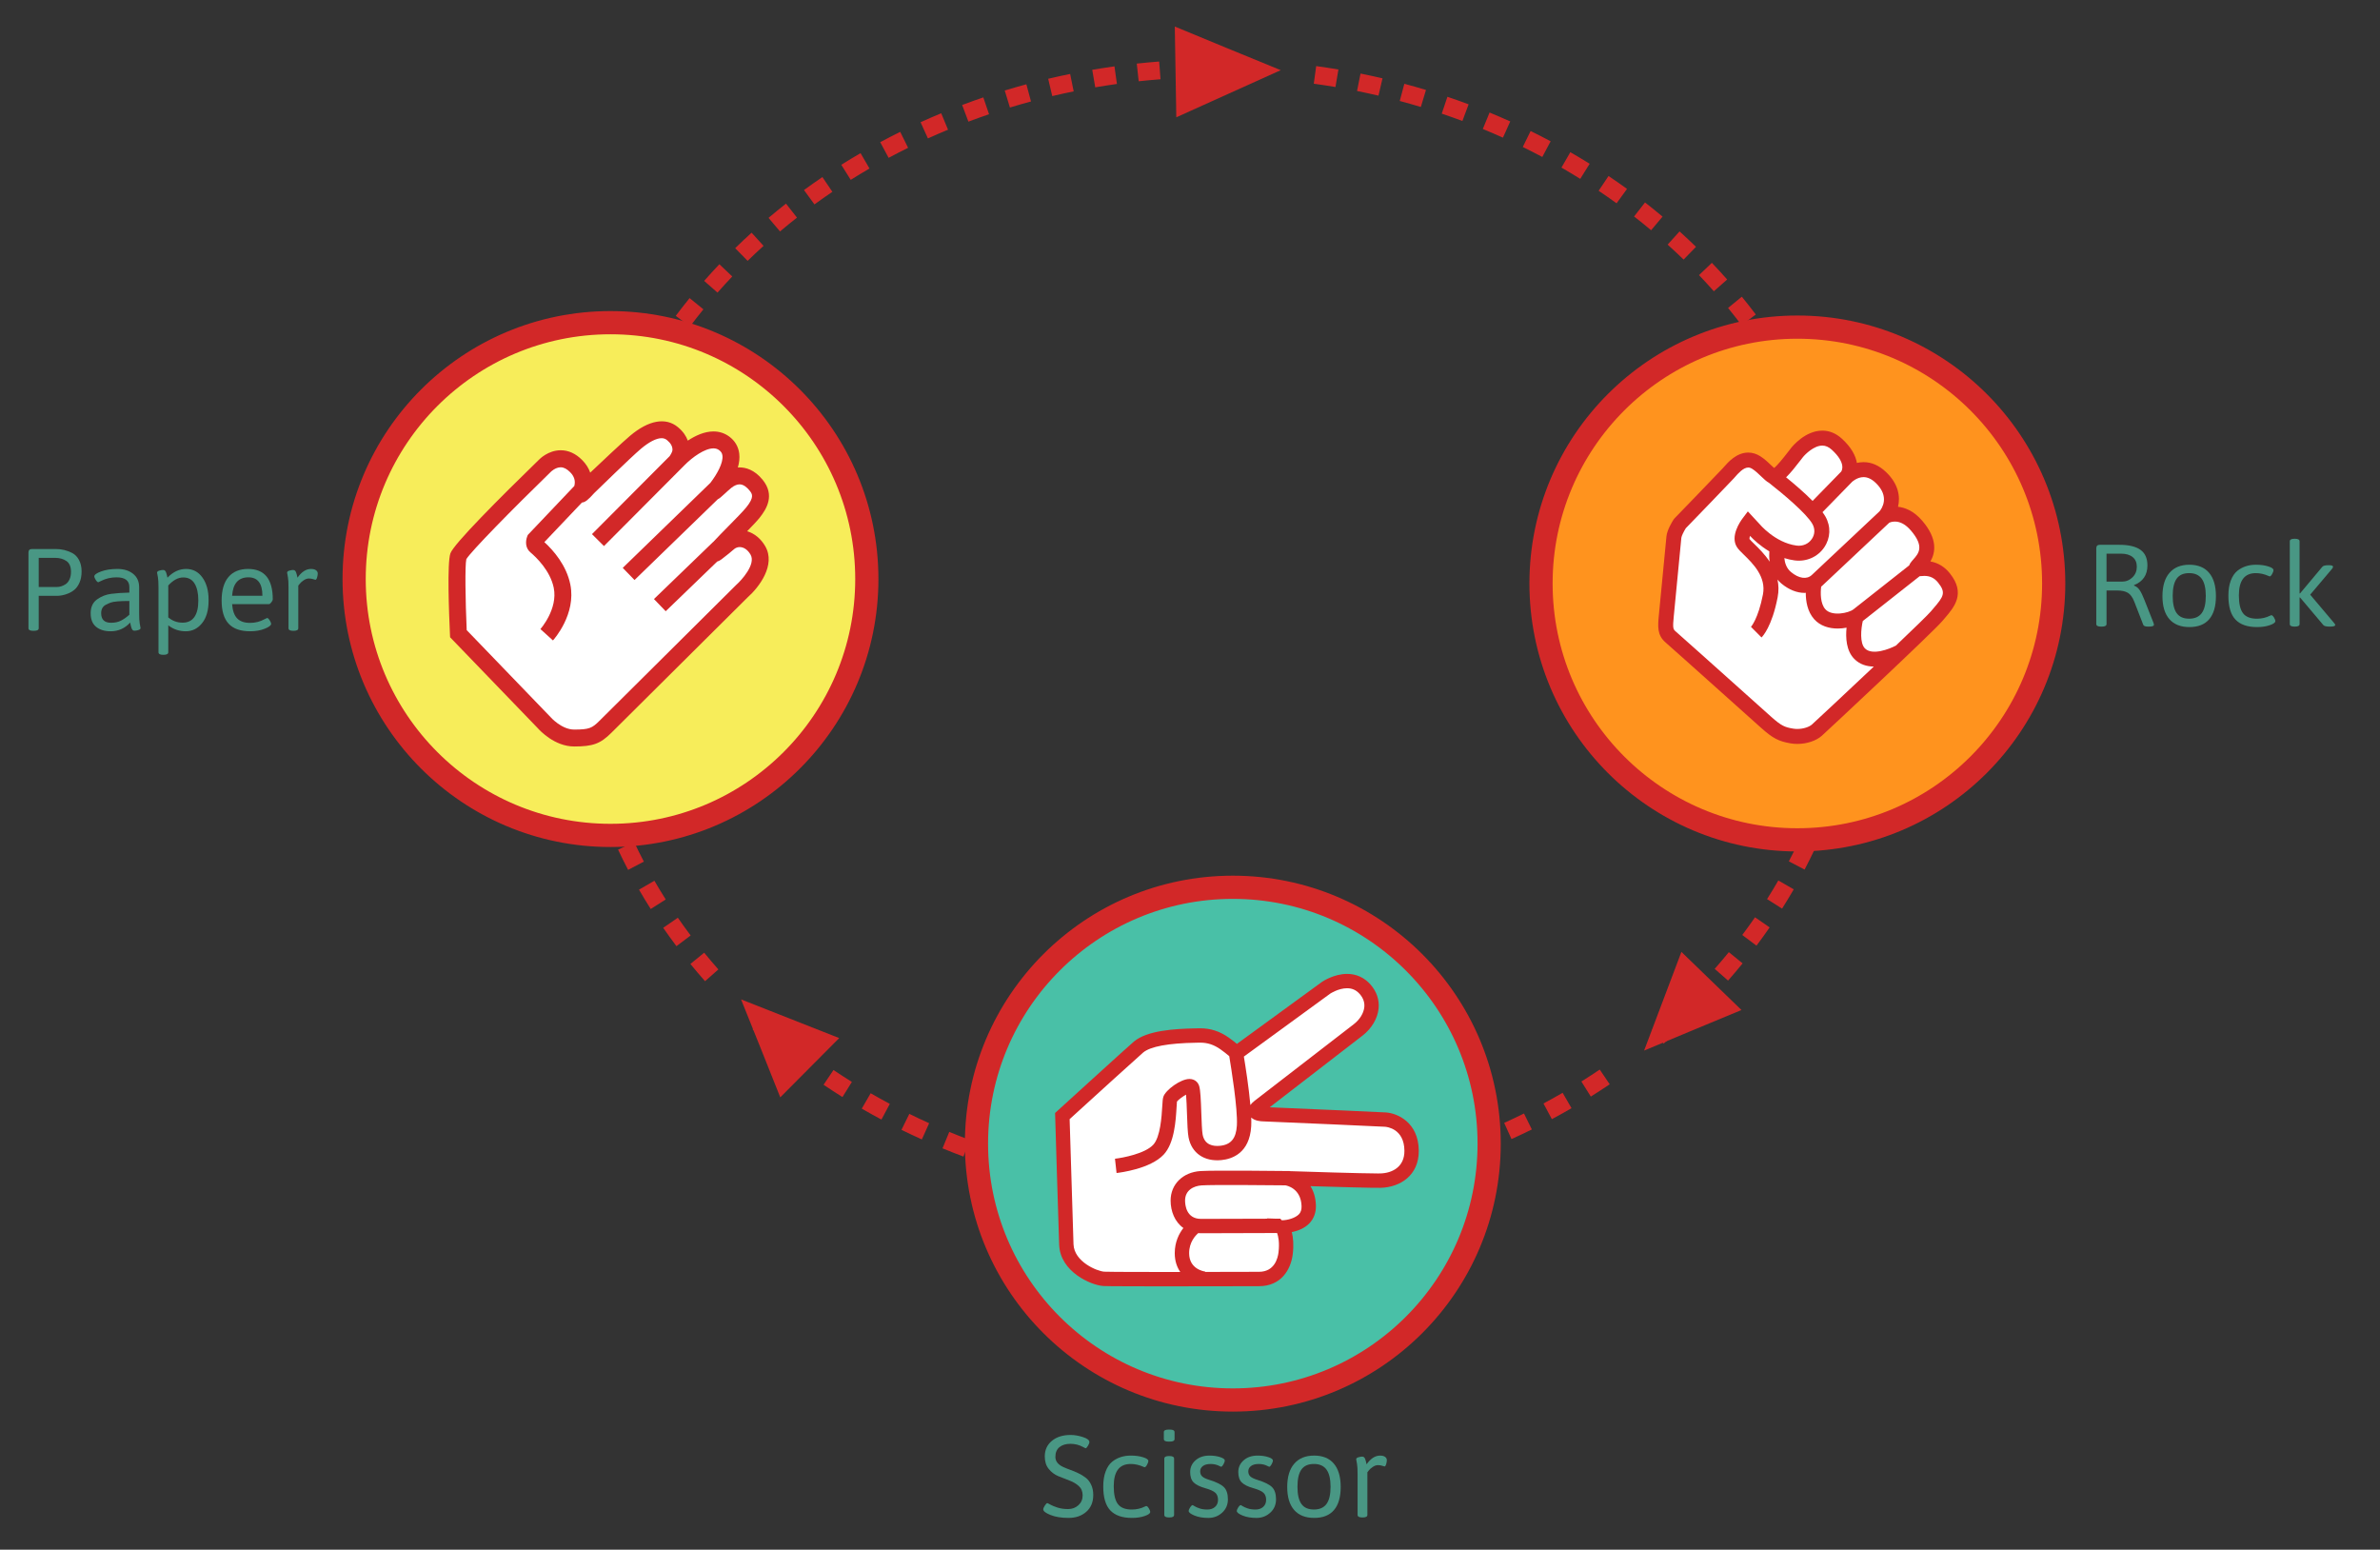 <?xml version="1.0" encoding="utf-8"?>
<!-- Generator: Adobe Illustrator 16.0.0, SVG Export Plug-In . SVG Version: 6.00 Build 0)  -->
<!DOCTYPE svg PUBLIC "-//W3C//DTD SVG 1.1//EN" "http://www.w3.org/Graphics/SVG/1.1/DTD/svg11.dtd">
<svg version="1.1" xmlns="http://www.w3.org/2000/svg" xmlns:xlink="http://www.w3.org/1999/xlink" x="0px" y="0px" width="513px"
	 height="334px" viewBox="0 0 513 334" enable-background="new 0 0 513 334" xml:space="preserve">
<rect x="0" y="0" width="513" height="334" fill="#333333" stroke="none"/>
<g id="Layer_1">
</g>
<g id="Layer_2">
	<g>
		<path fill="#499784" d="M6.136,135.403V119.08c0-0.502,0.251-0.754,0.753-0.754h5.098c1.289,0,2.478,0.285,3.566,0.854
			c0.619,0.318,1.113,0.824,1.481,1.52c0.368,0.694,0.553,1.511,0.553,2.448s-0.147,1.737-0.439,2.398
			c-0.293,0.661-0.645,1.167-1.055,1.519c-0.411,0.352-0.883,0.637-1.419,0.854c-0.821,0.335-1.632,0.502-2.436,0.502H8.345v6.981
			c0,0.368-0.335,0.552-1.004,0.552H7.14C6.47,135.955,6.136,135.771,6.136,135.403z M8.345,126.514h3.917
			c0.636,0,1.264-0.201,1.884-0.604c0.334-0.217,0.611-0.556,0.829-1.017c0.217-0.46,0.327-1.009,0.327-1.645
			c0-1.122-0.335-1.904-1.005-2.349c-0.669-0.443-1.465-0.665-2.386-0.665H8.345V126.514z"/>
		<path fill="#499784" d="M27.883,127.719v-1.181c0-1.406-0.921-2.109-2.762-2.109c-1.206,0-2.319,0.26-3.34,0.778
			c-0.352,0.185-0.544,0.276-0.578,0.276c-0.167,0-0.355-0.167-0.565-0.502s-0.314-0.586-0.314-0.753
			c0-0.353,0.49-0.708,1.469-1.067c0.979-0.36,2.155-0.54,3.528-0.54c1.373,0,2.494,0.348,3.365,1.042
			c0.87,0.695,1.306,1.662,1.306,2.9v5.625c0,1.005,0.042,1.733,0.125,2.185c0.117,0.62,0.176,0.946,0.176,0.979
			c0,0.201-0.159,0.348-0.477,0.439c-0.318,0.093-0.565,0.139-0.741,0.139s-0.297-0.018-0.364-0.051s-0.13-0.092-0.188-0.176
			c-0.059-0.083-0.104-0.163-0.138-0.238s-0.067-0.18-0.1-0.313c-0.034-0.134-0.063-0.239-0.088-0.314
			c-0.025-0.075-0.05-0.192-0.076-0.352c-0.025-0.159-0.046-0.264-0.063-0.313c-1.139,1.255-2.545,1.883-4.219,1.883
			c-1.29,0-2.328-0.317-3.114-0.954c-0.787-0.636-1.18-1.615-1.18-2.938c0-1.322,0.456-2.313,1.369-2.976
			c0.912-0.661,1.938-1.063,3.076-1.205C25.128,127.84,26.426,127.752,27.883,127.719z M21.806,132.163
			c0,1.373,0.711,2.06,2.134,2.06c0.82,0,1.528-0.15,2.122-0.452c0.594-0.301,1.201-0.729,1.821-1.28v-2.964
			c-2.093,0-3.44,0.118-4.043,0.352c-0.318,0.118-0.653,0.269-1.005,0.452C22.148,130.682,21.806,131.293,21.806,132.163z"/>
		<path fill="#499784" d="M36.27,140.576c0,0.368-0.335,0.553-1.004,0.553h-0.101c-0.67,0-1.004-0.185-1.004-0.553v-13.987
			c0-1.021-0.042-1.749-0.125-2.185c-0.117-0.604-0.176-0.93-0.176-0.979c0-0.201,0.159-0.348,0.477-0.439
			c0.318-0.092,0.565-0.139,0.741-0.139s0.297,0.017,0.364,0.051c0.067,0.033,0.129,0.088,0.188,0.163
			c0.058,0.075,0.104,0.15,0.138,0.226c0.033,0.075,0.066,0.176,0.1,0.302c0.034,0.125,0.063,0.226,0.088,0.301
			c0.025,0.075,0.05,0.185,0.076,0.327c0.025,0.143,0.046,0.238,0.063,0.288c1.206-1.255,2.544-1.883,4.018-1.883
			c1.473,0,2.649,0.619,3.528,1.858s1.318,2.829,1.318,4.771v0.226c0,2.06-0.469,3.671-1.406,4.834
			c-0.938,1.164-2.109,1.745-3.516,1.745s-2.662-0.427-3.767-1.28V140.576z M39.309,134.197h0.151
			c1.071-0.016,1.887-0.427,2.448-1.23s0.841-1.983,0.841-3.54c0-1.558-0.268-2.775-0.804-3.654s-1.352-1.318-2.448-1.318
			c-1.097,0-2.172,0.577-3.227,1.732v6.881C37.174,133.821,38.187,134.197,39.309,134.197z"/>
		<path fill="#499784" d="M49.278,134.424c-1.004-1.088-1.506-2.75-1.506-4.985c0-2.234,0.494-3.93,1.481-5.085
			s2.394-1.732,4.219-1.732c3.549,0,5.324,2.185,5.324,6.554c0,0.151-0.1,0.36-0.301,0.628c-0.201,0.269-0.376,0.402-0.527,0.402
			h-7.936c0.101,1.39,0.46,2.41,1.08,3.063c0.619,0.653,1.548,0.979,2.788,0.979c1.138,0,2.185-0.268,3.139-0.804
			c0.318-0.167,0.494-0.251,0.527-0.251c0.167,0,0.355,0.167,0.565,0.502c0.209,0.335,0.313,0.586,0.313,0.754
			c0,0.335-0.456,0.687-1.369,1.055s-1.963,0.552-3.151,0.552C51.831,136.056,50.283,135.512,49.278,134.424z M56.561,128.396
			c0-2.645-1.004-3.968-3.013-3.968c-2.16,0-3.332,1.323-3.516,3.968H56.561z"/>
		<path fill="#499784" d="M62.186,135.403v-8.814c0-1.021-0.042-1.749-0.125-2.185c-0.118-0.604-0.176-0.93-0.176-0.979
			c0-0.201,0.159-0.348,0.477-0.439c0.318-0.092,0.565-0.139,0.741-0.139s0.297,0.017,0.364,0.051
			c0.066,0.033,0.129,0.088,0.188,0.163s0.104,0.15,0.138,0.226s0.067,0.176,0.101,0.302c0.033,0.125,0.063,0.226,0.088,0.301
			s0.05,0.185,0.075,0.327c0.025,0.143,0.046,0.238,0.063,0.288c0.887-1.255,1.858-1.883,2.913-1.883
			c0.468,0,0.829,0.092,1.08,0.276c0.251,0.184,0.377,0.418,0.377,0.703c0,0.284-0.05,0.581-0.151,0.892
			c-0.101,0.31-0.218,0.464-0.352,0.464c-0.067,0-0.23-0.046-0.49-0.138c-0.26-0.092-0.569-0.139-0.929-0.139
			s-0.732,0.13-1.117,0.39c-0.386,0.26-0.67,0.515-0.854,0.766l-0.301,0.377v9.191c0,0.368-0.335,0.552-1.004,0.552H63.19
			C62.52,135.955,62.186,135.771,62.186,135.403z"/>
	</g>
	<g>
		<path fill="#499784" d="M451.845,134.498v-16.323c0-0.502,0.251-0.754,0.753-0.754h4.219c2.009,0,3.52,0.356,4.533,1.067
			c1.013,0.712,1.52,1.838,1.52,3.378c0,2.06-0.963,3.475-2.888,4.244v0.101c0.485,0.167,0.892,0.494,1.218,0.979
			c0.327,0.485,0.674,1.205,1.042,2.159l1.958,4.947c0.05,0.15,0.076,0.268,0.076,0.352c0,0.268-0.352,0.401-1.055,0.401h-0.251
			c-0.569,0-0.904-0.134-1.004-0.401l-1.909-4.922c-0.368-0.954-0.829-1.604-1.381-1.946c-0.553-0.343-1.34-0.515-2.361-0.515h-2.26
			v7.232c0,0.368-0.335,0.552-1.005,0.552h-0.201C452.179,135.05,451.845,134.866,451.845,134.498z M454.055,125.356h3.314
			c0.887,0,1.645-0.305,2.273-0.916s0.941-1.373,0.941-2.285s-0.301-1.611-0.904-2.097s-1.432-0.729-2.486-0.729h-3.139V125.356z"/>
		<path fill="#499784" d="M471.922,135.15c-1.884,0-3.324-0.568-4.319-1.707c-0.997-1.139-1.494-2.792-1.494-4.96
			s0.502-3.838,1.506-5.01c1.005-1.172,2.436-1.758,4.294-1.758s3.277,0.582,4.256,1.745c0.979,1.164,1.469,2.838,1.469,5.022
			s-0.481,3.842-1.444,4.973C475.228,134.586,473.805,135.15,471.922,135.15z M469.172,132.149c0.569,0.796,1.465,1.193,2.687,1.193
			s2.126-0.397,2.712-1.193c0.585-0.795,0.879-2.029,0.879-3.704c0-1.674-0.293-2.913-0.879-3.716
			c-0.586-0.804-1.49-1.206-2.712-1.206s-2.118,0.398-2.687,1.193c-0.569,0.795-0.854,2.034-0.854,3.717
			C468.318,130.115,468.603,131.354,469.172,132.149z"/>
		<path fill="#499784" d="M480.321,128.37c0-1.256,0.172-2.335,0.515-3.239c0.343-0.904,0.807-1.599,1.394-2.084
			c1.105-0.888,2.453-1.331,4.043-1.331c0.971,0,1.842,0.117,2.612,0.352s1.155,0.502,1.155,0.804c0,0.218-0.097,0.498-0.289,0.841
			c-0.192,0.344-0.364,0.515-0.515,0.515c-0.017,0-0.046-0.008-0.088-0.024c-0.042-0.017-0.075-0.029-0.101-0.038
			c-0.025-0.008-0.054-0.021-0.088-0.038c-0.904-0.401-1.816-0.603-2.737-0.603c-2.427,0-3.641,1.6-3.641,4.797
			c0,1.774,0.297,3.056,0.892,3.842c0.594,0.787,1.595,1.181,3.001,1.181c1.021,0,1.967-0.218,2.837-0.653
			c0.05-0.017,0.104-0.037,0.164-0.063c0.058-0.025,0.096-0.038,0.113-0.038c0.167,0,0.352,0.164,0.553,0.49
			c0.201,0.326,0.301,0.59,0.301,0.791c0,0.301-0.394,0.59-1.181,0.866s-1.708,0.414-2.762,0.414c-2.076,0-3.625-0.535-4.646-1.606
			C480.832,132.473,480.321,130.748,480.321,128.37z"/>
		<path fill="#499784" d="M493.555,134.498v-17.83c0-0.368,0.335-0.553,1.005-0.553h0.1c0.669,0,1.005,0.185,1.005,0.553v11.226h0.1
			l4.796-5.726c0.184-0.234,0.628-0.352,1.331-0.352h0.101c0.586,0,0.879,0.108,0.879,0.326c0,0.15-0.084,0.318-0.251,0.502
			l-4.671,5.525l5.173,6.127c0.151,0.168,0.226,0.302,0.226,0.401c0,0.235-0.368,0.352-1.105,0.352h-0.1
			c-0.72,0-1.172-0.108-1.356-0.326l-5.022-5.951h-0.1v5.726c0,0.368-0.335,0.552-1.005,0.552h-0.1
			C493.89,135.05,493.555,134.866,493.555,134.498z"/>
	</g>
	<g>
		<path fill="#499784" d="M224.871,325.317c0-0.201,0.113-0.477,0.339-0.829c0.226-0.352,0.406-0.527,0.54-0.527
			c0.05,0,0.259,0.105,0.628,0.314c0.368,0.209,0.887,0.423,1.557,0.641s1.436,0.326,2.298,0.326s1.599-0.276,2.21-0.829
			c0.611-0.552,0.917-1.255,0.917-2.109c0-0.854-0.28-1.531-0.841-2.034c-0.561-0.502-1.239-0.899-2.034-1.192
			c-0.795-0.293-1.595-0.606-2.398-0.941s-1.486-0.854-2.047-1.558s-0.841-1.599-0.841-2.687c0-1.39,0.51-2.507,1.532-3.353
			c1.021-0.846,2.369-1.269,4.043-1.269c0.82,0,1.699,0.15,2.637,0.452s1.406,0.661,1.406,1.08c0,0.185-0.104,0.452-0.314,0.804
			s-0.373,0.527-0.49,0.527c-0.067,0-0.243-0.084-0.527-0.251c-0.854-0.469-1.774-0.703-2.762-0.703s-1.775,0.238-2.36,0.715
			c-0.586,0.478-0.879,1.177-0.879,2.098s0.543,1.641,1.632,2.159c0.468,0.218,0.996,0.432,1.582,0.641
			c0.585,0.209,1.167,0.452,1.745,0.729c0.578,0.275,1.105,0.599,1.582,0.967s0.867,0.87,1.168,1.507
			c0.301,0.636,0.452,1.372,0.452,2.209c0,1.541-0.502,2.75-1.506,3.629c-1.005,0.879-2.277,1.318-3.817,1.318
			c-1.541,0-2.833-0.209-3.88-0.628C225.394,326.104,224.871,325.703,224.871,325.317z"/>
		<path fill="#499784" d="M237.803,320.37c0-1.256,0.172-2.335,0.515-3.239c0.343-0.904,0.807-1.599,1.394-2.084
			c1.105-0.888,2.453-1.331,4.043-1.331c0.971,0,1.842,0.117,2.612,0.352s1.155,0.502,1.155,0.804c0,0.218-0.097,0.498-0.289,0.841
			c-0.192,0.344-0.364,0.515-0.515,0.515c-0.017,0-0.046-0.008-0.088-0.024c-0.042-0.017-0.075-0.029-0.101-0.038
			c-0.025-0.008-0.054-0.021-0.088-0.038c-0.904-0.401-1.816-0.603-2.737-0.603c-2.427,0-3.641,1.6-3.641,4.797
			c0,1.774,0.297,3.056,0.892,3.842c0.594,0.787,1.595,1.181,3.001,1.181c1.021,0,1.967-0.218,2.837-0.653
			c0.05-0.017,0.104-0.037,0.164-0.063c0.058-0.025,0.096-0.038,0.113-0.038c0.167,0,0.352,0.164,0.553,0.49
			c0.201,0.326,0.301,0.59,0.301,0.791c0,0.301-0.394,0.59-1.181,0.866s-1.708,0.414-2.762,0.414c-2.076,0-3.625-0.535-4.646-1.606
			C238.314,324.473,237.803,322.748,237.803,320.37z"/>
		<path fill="#499784" d="M251.866,310.702c-0.67,0-1.005-0.185-1.005-0.553v-1.481c0-0.368,0.335-0.553,1.005-0.553h0.301
			c0.669,0,1.004,0.185,1.004,0.553v1.481c0,0.368-0.335,0.553-1.004,0.553H251.866z M250.962,326.498v-12.13
			c0-0.368,0.335-0.552,1.004-0.552h0.101c0.669,0,1.004,0.184,1.004,0.552v12.13c0,0.368-0.335,0.552-1.004,0.552h-0.101
			C251.297,327.05,250.962,326.866,250.962,326.498z"/>
		<path fill="#499784" d="M256.21,325.644c0-0.167,0.104-0.418,0.314-0.753c0.209-0.335,0.397-0.502,0.565-0.502
			c0.017,0,0.151,0.079,0.402,0.238s0.611,0.318,1.08,0.478s1.034,0.238,1.695,0.238c0.661,0,1.206-0.188,1.632-0.565
			s0.64-0.887,0.64-1.531s-0.188-1.146-0.565-1.507c-0.376-0.36-1.126-0.699-2.248-1.018c-1.122-0.317-1.934-0.724-2.436-1.218
			c-0.502-0.493-0.753-1.243-0.753-2.247c0-1.005,0.385-1.846,1.155-2.524c0.77-0.678,1.774-1.017,3.014-1.017
			c0.854,0,1.615,0.108,2.285,0.326c0.669,0.218,1.004,0.461,1.004,0.729c0,0.218-0.096,0.498-0.289,0.841
			c-0.193,0.344-0.364,0.515-0.515,0.515c-0.017,0-0.126-0.05-0.327-0.15c-0.569-0.301-1.209-0.452-1.921-0.452
			c-0.712,0-1.265,0.146-1.658,0.439c-0.394,0.293-0.59,0.675-0.59,1.143c0,0.469,0.146,0.838,0.439,1.105
			c0.292,0.268,0.791,0.511,1.494,0.728c1.573,0.486,2.641,1.018,3.202,1.595c0.561,0.578,0.841,1.448,0.841,2.612
			c0,1.163-0.415,2.122-1.243,2.875c-0.829,0.754-1.82,1.13-2.976,1.13s-2.151-0.171-2.988-0.515
			C256.629,326.293,256.21,325.962,256.21,325.644z"/>
		<path fill="#499784" d="M266.582,325.644c0-0.167,0.104-0.418,0.314-0.753c0.209-0.335,0.397-0.502,0.565-0.502
			c0.017,0,0.151,0.079,0.402,0.238s0.611,0.318,1.08,0.478s1.034,0.238,1.695,0.238c0.661,0,1.206-0.188,1.632-0.565
			s0.64-0.887,0.64-1.531s-0.188-1.146-0.565-1.507c-0.376-0.36-1.126-0.699-2.248-1.018c-1.122-0.317-1.934-0.724-2.436-1.218
			c-0.502-0.493-0.753-1.243-0.753-2.247c0-1.005,0.385-1.846,1.155-2.524c0.77-0.678,1.774-1.017,3.014-1.017
			c0.854,0,1.615,0.108,2.285,0.326c0.669,0.218,1.004,0.461,1.004,0.729c0,0.218-0.096,0.498-0.289,0.841
			c-0.193,0.344-0.364,0.515-0.515,0.515c-0.017,0-0.126-0.05-0.327-0.15c-0.569-0.301-1.209-0.452-1.921-0.452
			c-0.712,0-1.265,0.146-1.658,0.439c-0.394,0.293-0.59,0.675-0.59,1.143c0,0.469,0.146,0.838,0.439,1.105
			c0.292,0.268,0.791,0.511,1.494,0.728c1.573,0.486,2.641,1.018,3.202,1.595c0.561,0.578,0.841,1.448,0.841,2.612
			c0,1.163-0.415,2.122-1.243,2.875c-0.829,0.754-1.82,1.13-2.976,1.13s-2.151-0.171-2.988-0.515
			C267,326.293,266.582,325.962,266.582,325.644z"/>
		<path fill="#499784" d="M283.269,327.15c-1.884,0-3.324-0.568-4.319-1.707c-0.997-1.139-1.494-2.792-1.494-4.96
			s0.502-3.838,1.506-5.01c1.005-1.172,2.436-1.758,4.294-1.758s3.277,0.582,4.256,1.745c0.979,1.164,1.469,2.838,1.469,5.022
			s-0.481,3.842-1.444,4.973C286.575,326.586,285.152,327.15,283.269,327.15z M280.519,324.149c0.569,0.796,1.465,1.193,2.687,1.193
			s2.126-0.397,2.712-1.193c0.585-0.795,0.879-2.029,0.879-3.704c0-1.674-0.293-2.913-0.879-3.716
			c-0.586-0.804-1.49-1.206-2.712-1.206s-2.118,0.398-2.687,1.193c-0.569,0.795-0.854,2.034-0.854,3.717
			C279.665,322.115,279.949,323.354,280.519,324.149z"/>
		<path fill="#499784" d="M292.623,326.498v-8.814c0-1.021-0.042-1.749-0.125-2.185c-0.118-0.604-0.176-0.93-0.176-0.979
			c0-0.201,0.159-0.348,0.477-0.439c0.318-0.092,0.565-0.139,0.741-0.139s0.297,0.017,0.364,0.051
			c0.066,0.033,0.129,0.088,0.188,0.163s0.104,0.15,0.138,0.226s0.067,0.176,0.101,0.302c0.033,0.125,0.063,0.226,0.088,0.301
			s0.05,0.185,0.075,0.327c0.025,0.143,0.046,0.238,0.063,0.288c0.887-1.255,1.858-1.883,2.913-1.883
			c0.468,0,0.829,0.092,1.08,0.276c0.251,0.184,0.377,0.418,0.377,0.703c0,0.284-0.05,0.581-0.151,0.892
			c-0.101,0.31-0.218,0.464-0.352,0.464c-0.067,0-0.23-0.046-0.49-0.138c-0.26-0.092-0.569-0.139-0.929-0.139
			s-0.732,0.13-1.117,0.39c-0.386,0.26-0.67,0.515-0.854,0.766l-0.301,0.377v9.191c0,0.368-0.335,0.552-1.004,0.552h-0.101
			C292.957,327.05,292.623,326.866,292.623,326.498z"/>
	</g>
	<g>
		<path fill="#D22828" d="M262.165,259.007c-0.778,0-1.555-0.006-2.331-0.018l0.056-3.832c1.575,0.023,3.158,0.022,4.729-0.003
			l0.061,3.832C263.844,259,263.006,259.007,262.165,259.007z M254.992,258.847c-1.612-0.071-3.24-0.17-4.838-0.29l0.289-3.821
			c1.558,0.117,3.146,0.212,4.72,0.282L254.992,258.847z M269.525,258.838l-0.177-3.828c1.574-0.073,3.163-0.17,4.722-0.288
			l0.291,3.821C272.764,258.665,271.137,258.764,269.525,258.838z M245.327,258.12c-1.617-0.171-3.236-0.368-4.812-0.586
			l0.523-3.798c1.537,0.213,3.117,0.404,4.694,0.573L245.327,258.12z M279.188,258.102l-0.412-3.811
			c1.577-0.17,3.156-0.365,4.695-0.579l0.525,3.798C282.421,257.728,280.803,257.927,279.188,258.102z M235.725,256.8
			c-1.585-0.268-3.188-0.563-4.767-0.882l0.758-3.758c1.539,0.311,3.103,0.601,4.647,0.861L235.725,256.8z M288.788,256.771
			l-0.643-3.778c1.544-0.263,3.107-0.555,4.647-0.866l0.762,3.756C291.975,256.201,290.371,256.501,288.788,256.771z
			 M226.221,254.888c-1.553-0.364-3.136-0.762-4.703-1.182l0.992-3.702c1.527,0.409,3.07,0.797,4.584,1.151L226.221,254.888z
			 M298.289,254.845l-0.877-3.731c1.515-0.357,3.058-0.746,4.583-1.156l0.997,3.701
			C301.426,254.079,299.844,254.479,298.289,254.845z M216.856,252.377c-1.535-0.464-3.089-0.962-4.619-1.478l1.226-3.631
			c1.491,0.504,3.006,0.987,4.502,1.439L216.856,252.377z M307.651,252.322l-1.114-3.668c1.498-0.455,3.012-0.94,4.5-1.445
			l1.23,3.63C310.741,251.356,309.188,251.855,307.651,252.322z M207.667,249.271c-1.501-0.563-3.02-1.158-4.514-1.773l1.458-3.544
			c1.456,0.6,2.937,1.18,4.399,1.729L207.667,249.271z M316.834,249.205l-1.346-3.587c1.467-0.551,2.946-1.135,4.395-1.733
			l1.465,3.542C319.859,248.041,318.34,248.641,316.834,249.205z M198.699,245.576c-1.47-0.663-2.946-1.358-4.389-2.067l1.691-3.44
			c1.404,0.691,2.842,1.368,4.273,2.014L198.699,245.576z M325.799,245.5l-1.579-3.491c1.429-0.647,2.865-1.326,4.271-2.02
			l1.694,3.438C328.742,244.14,327.266,244.836,325.799,245.5z M189.992,241.296c-1.41-0.753-2.837-1.545-4.242-2.356l1.917-3.318
			c1.367,0.789,2.757,1.562,4.129,2.294L189.992,241.296z M334.5,241.208l-1.808-3.38c1.372-0.733,2.76-1.507,4.125-2.299
			l1.922,3.315C337.337,239.659,335.91,240.454,334.5,241.208z M181.589,236.439c-1.376-0.86-2.746-1.748-4.073-2.644l2.142-3.178
			c1.29,0.868,2.623,1.733,3.961,2.569L181.589,236.439z M342.896,236.34l-2.034-3.248c1.333-0.835,2.666-1.701,3.958-2.574
			l2.145,3.176C345.636,234.591,344.268,235.481,342.896,236.34z M173.539,231.016c-1.312-0.952-2.617-1.935-3.88-2.921l2.36-3.021
			c1.227,0.958,2.495,1.913,3.77,2.838L173.539,231.016z M165.887,225.037c-1.237-1.039-2.469-2.113-3.662-3.192l2.57-2.843
			c1.159,1.048,2.356,2.091,3.557,3.1L165.887,225.037z M358.585,224.918l-2.47-2.932c1.199-1.011,2.395-2.056,3.553-3.105
			l2.574,2.84C361.051,222.801,359.82,223.877,358.585,224.918z M365.779,218.391l-2.677-2.744c1.123-1.095,2.237-2.224,3.313-3.356
			l2.778,2.641C368.085,216.098,366.936,217.261,365.779,218.391z M151.969,211.474c-1.065-1.207-2.127-2.456-3.155-3.715
			l2.968-2.426c0.997,1.222,2.027,2.434,3.06,3.604L151.969,211.474z M372.474,211.345l-2.876-2.534
			c1.028-1.168,2.053-2.377,3.046-3.597l2.972,2.42C374.592,208.892,373.535,210.139,372.474,211.345z M145.806,203.923
			c-0.974-1.295-1.934-2.624-2.853-3.952l3.151-2.18c0.89,1.286,1.819,2.571,2.764,3.826L145.806,203.923z M378.604,203.815
			l-3.065-2.302c0.942-1.254,1.867-2.535,2.749-3.813l3.152,2.179C380.529,201.197,379.575,202.521,378.604,203.815z
			 M140.261,195.911c-0.868-1.369-1.717-2.771-2.524-4.167l3.318-1.918c0.781,1.351,1.603,2.708,2.443,4.032L140.261,195.911z
			 M384.119,195.831l-3.238-2.049c0.834-1.317,1.652-2.671,2.431-4.021l3.321,1.916C385.826,193.072,384.98,194.471,384.119,195.831
			z M135.388,187.478c-0.752-1.435-1.481-2.902-2.167-4.358l3.466-1.634c0.664,1.409,1.369,2.826,2.096,4.214L135.388,187.478z
			 M388.976,187.416l-3.397-1.774c0.728-1.392,1.431-2.81,2.091-4.211l3.467,1.632C390.455,184.513,389.728,185.978,388.976,187.416
			z M131.24,178.673c-0.625-1.489-1.227-3.011-1.787-4.524l3.594-1.331c0.541,1.462,1.122,2.932,1.726,4.371L131.24,178.673z
			 M393.115,178.615l-3.535-1.481c0.605-1.447,1.188-2.919,1.725-4.376l3.596,1.328
			C394.344,175.594,393.742,177.118,393.115,178.615z M127.864,169.554c-0.492-1.533-0.958-3.1-1.384-4.657l3.697-1.012
			c0.411,1.504,0.861,3.017,1.337,4.496L127.864,169.554z M396.489,169.479l-3.649-1.171c0.479-1.491,0.929-3.01,1.339-4.514
			l3.697,1.009C397.451,166.362,396.983,167.935,396.489,169.479z M125.297,160.171c-0.355-1.569-0.682-3.176-0.971-4.772
			l3.771-0.68c0.278,1.54,0.595,3.09,0.938,4.604L125.297,160.171z M399.056,160.067l-3.738-0.845
			c0.345-1.521,0.659-3.073,0.935-4.619l3.772,0.676C399.738,156.88,399.411,158.492,399.056,160.067z M123.568,150.586
			c-0.216-1.603-0.399-3.23-0.543-4.84l3.817-0.342c0.139,1.551,0.315,3.123,0.524,4.669L123.568,150.586z M400.778,150.467
			l-3.8-0.508c0.206-1.539,0.381-3.11,0.519-4.672l3.817,0.338C401.172,147.243,400.99,148.871,400.778,150.467z M122.697,140.886
			c-0.073-1.607-0.11-3.246-0.113-4.869l3.833-0.005c0.002,1.567,0.039,3.148,0.109,4.702L122.697,140.886z M401.766,140.766
			l-3.849-0.167c0.068-1.567,0.083-3.148,0.083-4.701V136h4v-0.103C402,137.506,401.836,139.143,401.766,140.766z M126.516,131.312
			l-3.829-0.164c0.069-1.621,0.176-3.257,0.317-4.861l3.817,0.334C126.687,128.169,126.584,129.748,126.516,131.312z
			 M397.797,130.971c-0.07-1.549-0.179-3.127-0.321-4.688l3.818-0.348c0.146,1.618,0.257,3.254,0.331,4.861L397.797,130.971z
			 M127.336,121.947l-3.799-0.503c0.212-1.602,0.464-3.221,0.748-4.814l3.773,0.674C127.784,118.84,127.541,120.402,127.336,121.947
			z M396.948,121.611c-0.211-1.551-0.458-3.112-0.736-4.642l3.771-0.685c0.289,1.586,0.545,3.204,0.763,4.81L396.948,121.611z
			 M128.988,112.682l-3.74-0.84c0.354-1.576,0.75-3.17,1.175-4.737l3.699,1.005C129.71,109.622,129.329,111.16,128.988,112.682z
			 M395.268,112.362c-0.341-1.504-0.726-3.037-1.144-4.558l3.696-1.016c0.432,1.576,0.831,3.165,1.185,4.726L395.268,112.362z
			 M131.455,103.594l-3.651-1.166c0.492-1.54,1.026-3.091,1.584-4.608l3.597,1.325C132.445,100.609,131.931,102.106,131.455,103.594
			z M392.783,103.31c-0.479-1.482-0.996-2.974-1.538-4.436l3.593-1.334c0.562,1.514,1.098,3.059,1.593,4.593L392.783,103.31z
			 M134.707,94.765l-3.536-1.479c0.619-1.481,1.283-2.977,1.973-4.448l3.469,1.628C135.946,91.888,135.305,93.334,134.707,94.765z
			 M389.514,94.505c-0.609-1.444-1.253-2.889-1.918-4.296l3.466-1.636c0.687,1.455,1.354,2.949,1.983,4.442L389.514,94.505z
			 M138.7,86.254l-3.397-1.773c0.744-1.425,1.53-2.858,2.337-4.261l3.322,1.913C140.18,83.489,139.419,84.875,138.7,86.254z
			 M385.496,85.998c-0.727-1.383-1.492-2.771-2.276-4.125l3.315-1.921c0.811,1.399,1.603,2.833,2.354,4.263L385.496,85.998z
			 M143.389,78.109l-3.24-2.047c0.858-1.358,1.758-2.721,2.674-4.05l3.156,2.175C145.091,75.474,144.22,76.794,143.389,78.109z
			 M380.771,77.843c-0.838-1.32-1.716-2.642-2.609-3.929l3.15-2.185c0.922,1.331,1.828,2.696,2.695,4.059L380.771,77.843z
			 M148.723,70.372l-3.066-2.299c0.96-1.281,1.964-2.567,2.984-3.823l2.975,2.417C150.626,67.885,149.653,69.131,148.723,70.372z
			 M375.395,70.09c-0.947-1.257-1.93-2.507-2.918-3.715l2.966-2.426c1.021,1.247,2.034,2.537,3.012,3.832L375.395,70.09z
			 M154.657,63.068l-2.878-2.53c1.059-1.204,2.161-2.412,3.276-3.589l2.782,2.637C156.754,60.728,155.685,61.899,154.657,63.068z
			 M369.414,62.775c-1.027-1.161-2.103-2.333-3.198-3.481l2.772-2.646c1.129,1.184,2.239,2.391,3.299,3.59L369.414,62.775z
			 M161.146,56.226l-2.68-2.739c1.146-1.121,2.335-2.243,3.536-3.333l2.578,2.836C163.414,54.049,162.258,55.138,161.146,56.226z
			 M362.895,55.944c-1.123-1.091-2.281-2.176-3.443-3.225l2.569-2.845c1.196,1.081,2.39,2.198,3.545,3.322L362.895,55.944z
			 M168.128,49.882l-2.472-2.929c1.231-1.039,2.498-2.071,3.766-3.065l2.366,3.016C170.556,47.869,169.325,48.872,168.128,49.882z
			 M355.893,49.622c-1.198-1.005-2.433-2.003-3.67-2.968l2.357-3.022c1.273,0.993,2.543,2.021,3.776,3.055L355.893,49.622z
			 M175.553,44.055l-2.257-3.097c1.298-0.945,2.634-1.884,3.972-2.791l2.148,3.174C178.114,42.222,176.814,43.135,175.553,44.055z
			 M348.45,43.817c-1.265-0.916-2.567-1.825-3.872-2.702l2.139-3.181c1.341,0.903,2.681,1.837,3.98,2.779L348.45,43.817z
			 M183.372,38.763l-2.037-3.247c1.363-0.855,2.761-1.7,4.155-2.509l1.925,3.314C186.058,37.11,184.698,37.931,183.372,38.763z
			 M340.616,38.548c-1.328-0.827-2.69-1.645-4.05-2.429l1.915-3.32c1.398,0.807,2.798,1.646,4.163,2.497L340.616,38.548z
			 M191.539,34.019l-1.812-3.377c1.415-0.759,2.866-1.506,4.314-2.221l1.698,3.436C194.329,32.553,192.916,33.28,191.539,34.019z
			 M332.435,33.829c-1.381-0.735-2.796-1.459-4.205-2.151l1.688-3.44c1.448,0.71,2.901,1.454,4.32,2.209L332.435,33.829z
			 M200.008,29.833l-1.583-3.49c1.468-0.666,2.966-1.316,4.451-1.931l1.466,3.541C202.896,28.553,201.438,29.185,200.008,29.833z
			 M323.954,29.667c-1.428-0.643-2.888-1.271-4.34-1.868l1.457-3.544c1.491,0.613,2.991,1.258,4.457,1.918L323.954,29.667z
			 M208.737,26.216l-1.352-3.587c1.504-0.566,3.041-1.117,4.566-1.636l1.234,3.629C211.7,25.127,210.203,25.664,208.737,26.216z
			 M315.215,26.075c-1.468-0.548-2.966-1.08-4.454-1.582l1.224-3.631c1.527,0.515,3.065,1.061,4.57,1.623L315.215,26.075z
			 M217.685,23.173l-1.117-3.667c1.533-0.466,3.101-0.917,4.661-1.338l1,3.699C220.708,22.279,219.179,22.718,217.685,23.173z
			 M306.257,23.056c-1.494-0.452-3.023-0.887-4.546-1.293l0.989-3.703c1.563,0.417,3.132,0.863,4.666,1.326L306.257,23.056z
			 M226.811,20.708l-0.881-3.73c1.568-0.371,3.162-0.72,4.735-1.041l0.763,3.756C229.895,20.005,228.34,20.346,226.811,20.708z
			 M297.126,20.615c-1.528-0.357-3.082-0.695-4.621-1.003l0.753-3.758c1.578,0.316,3.173,0.663,4.739,1.028L297.126,20.615z
			 M236.075,18.823l-0.646-3.777c1.58-0.271,3.191-0.521,4.79-0.744l0.529,3.796C239.188,18.315,237.616,18.56,236.075,18.823z
			 M287.855,18.755c-1.539-0.26-3.112-0.5-4.674-0.712l0.519-3.797c1.601,0.219,3.213,0.464,4.792,0.73L287.855,18.755z
			 M245.44,17.517l-0.412-3.81c1.587-0.171,3.211-0.322,4.826-0.446l0.295,3.821C248.574,17.204,246.989,17.351,245.44,17.517z
			 M254.869,16.792l-0.178-3.829c1.6-0.075,3.229-0.126,4.844-0.152l0.063,3.832C258.022,16.668,256.431,16.719,254.869,16.792z
			 M269.056,16.772c-1.562-0.068-3.152-0.114-4.728-0.135l0.052-3.833c1.614,0.022,3.244,0.069,4.844,0.14L269.056,16.772z"/>
		<polygon fill="#D22828" points="253.385,15.5 253.222,5.719 264.599,10.421 276.058,15.123 264.803,20.202 253.547,25.283 		"/>
		<polygon fill="#D22828" points="368.896,211.422 375.37,217.684 364.902,222.029 354.38,226.428 358.401,215.794 362.421,205.159 
					"/>
		<polygon fill="#D22828" points="174.534,230.119 168.183,236.505 163.983,225.977 159.732,215.395 170.308,219.563 
			180.887,223.732 		"/>
	</g>
	<g>
		<circle fill="#F7ED5A" stroke="#D22828" stroke-width="5" stroke-miterlimit="10" cx="131.587" cy="124.799" r="55.254"/>
		<g>
			<path fill="#FFFFFF" d="M125.347,105.757c0.555-1.427,0.733-3.427-1.175-5.334c-3.495-3.496-6.758-0.006-6.758-0.006
				s-17.925,17.432-18.609,19.446c-0.684,2.014,0,16.714,0,16.714l18.462,19.147c0,0,2.85,3.342,6.497,3.342
				c3.646,0,4.752-0.452,6.743-2.431c2.449-2.434,29.354-29.174,29.354-29.174s5.704-4.979,3.51-8.813
				c-1.544-2.697-4.317-3.191-6.14-1.823c-1.314,0.985-4.014,3.314-2.725,1.823c1.813-2.1,6.359-6.407,7.776-8.168
				c1.925-2.389,2.165-4.103,0.684-5.927c-1.788-2.201-4.064-2.696-6.42-0.873c-0.897,0.695-3.035,2.811-2.432,2.077
				c1.605-1.954,5.591-7.556,1.976-10.207c-3.203-2.347-7.943,1.483-9.932,3.517c-1.1,1.126,0.56-0.452,0.61-2.032
				c0.034-1.091-0.364-2.366-1.809-3.566c-2.394-1.988-5.62-0.133-7.977,1.855c-2.319,1.953-10.219,9.497-10.219,9.497
				S124.885,106.94,125.347,105.757z"/>
			<path fill="#D22828" d="M161.042,114.495c1.12-1.146,2.091-2.164,2.66-2.871c1.572-1.953,3.354-4.928,0.679-8.22
				c-1.789-2.201-3.688-2.664-4.966-2.664c-0.126,0-0.251,0.005-0.376,0.012c0.291-1.001,0.424-2.027,0.299-3.021
				c-0.188-1.486-0.938-2.748-2.17-3.652c-0.988-0.724-2.127-1.091-3.389-1.091c-1.964,0-3.92,0.921-5.525,1.981
				c-0.338-0.938-0.979-1.95-2.129-2.904c-2.587-2.15-6.253-1.565-10.318,1.862c-1.682,1.417-6.118,5.598-8.588,7.942
				c-0.334-0.98-0.923-1.903-1.758-2.738c-1.386-1.385-2.932-2.088-4.597-2.088c-2.714,0-4.578,1.911-4.721,2.066
				c-8.32,8.09-18.383,18.158-19.064,20.165c-0.718,2.112-0.305,12.863-0.095,17.387l0.032,0.687l18.909,19.608
				c0.427,0.483,3.623,3.932,7.839,3.932c4.057,0,5.632-0.581,8.028-2.961l29.315-29.135c2.534-2.232,6.15-7.025,3.846-11.051
				C164.016,116.103,162.617,114.961,161.042,114.495z M158.662,126.087l-29.441,29.255c-1.599,1.588-2.197,1.899-5.457,1.899
				c-2.739,0-5.089-2.679-5.108-2.701l-18.06-18.732c-0.287-6.517-0.393-13.95-0.079-15.294c0.979-1.651,9.945-10.78,18.218-18.827
				c0.01-0.011,0.97-0.972,2.129-0.972c0.671,0,1.331,0.356,2.019,1.044c0.903,0.903,1.197,1.886,0.907,2.988l-10.027,10.555
				l-0.13,0.337c-0.378,0.981-0.424,2.461,0.691,3.404c1.262,1.067,4.278,3.948,5.032,7.643c0.936,4.584-2.834,8.855-2.872,8.897
				l1.354,1.222l1.351,1.225c0.207-0.228,5.05-5.658,3.741-12.074c-0.847-4.146-3.634-7.326-5.594-9.118l8.105-8.532
				c0.679-0.046,1.311-0.544,2.637-2.031c0.697-0.664,7.93-7.745,10.081-9.557c1.742-1.469,3.32-2.277,4.445-2.277
				c0.46,0,0.838,0.137,1.192,0.432c0.798,0.663,1.175,1.351,1.151,2.105c-0.005,0.141-0.076,0.552-0.589,1.315L127.6,115.119
				l2.584,2.572l16.838-16.906c0.089-0.081,0.164-0.157,0.228-0.225l0.212-0.219c1.803-1.843,4.456-3.705,6.317-3.705
				c0.482,0,0.875,0.122,1.232,0.384c0.428,0.313,0.646,0.673,0.708,1.165c0.201,1.6-1.192,4.049-2.595,5.88l-18.893,18.325
				l2.54,2.617l17.948-17.409c0.369-0.164,0.739-0.503,1.428-1.134c0.492-0.452,1.166-1.07,1.516-1.343
				c0.629-0.487,1.22-0.733,1.753-0.733c0.881,0,1.647,0.718,2.135,1.319c0.578,0.711,1.124,1.386-0.688,3.635
				c-0.689,0.855-2.302,2.496-3.863,4.077c-1.173,1.187-2.374,2.413-3.268,3.388l-0.011-0.011l-12.762,12.314l2.532,2.624
				l11.094-10.703c0.558-0.129,1.07-0.572,2.513-1.726c0.438-0.35,0.882-0.766,1.227-1.024c0.326-0.244,0.711-0.372,1.114-0.372
				c0.896,0,1.751,0.598,2.349,1.643C162.964,121.609,159.845,125.046,158.662,126.087z"/>
		</g>
	</g>
	<g>
		<circle fill="#FF931E" stroke="#D22828" stroke-width="5" stroke-miterlimit="10" cx="387.414" cy="125.757" r="55.253"/>
		<g>
			<path fill="#FFFFFF" d="M359.168,133.769c0.174-1.807,1.219-12.636,1.633-16.931c0.105-1.085,1.289-2.917,1.289-2.917
				s9.429-9.734,10.413-10.81c0.908-0.99,3.229-4.139,6.063-2.339c1.801,1.143,3.283,3.298,3.951,3.025
				c1.436-0.589,3.887-4.001,4.798-5.154c0.357-0.456,4.609-5.463,8.597-1.835c4.593,4.18,2.15,6.989,2.15,6.989
				s3.494-3.501,7.345,0.179c4.526,4.322,0.897,8.409,0.897,8.409s3.381-2.019,6.809,1.983c4.547,5.306,0.762,7.797,0,8.96
				c-0.761,1.164,3.048-1.256,5.914,2.329c2.867,3.583,0.649,5.555-1.612,8.242c-1.905,2.264-24.773,23.631-25.804,24.55
				c-1.031,0.918-3.226,1.611-5.375,1.253c-2.15-0.357-3.179-0.825-5.544-2.943s-19.351-17.338-20.618-18.424
				C358.835,137.271,358.95,136.032,359.168,133.769z"/>
			<path fill="#D22828" d="M420.287,123.575c-1.132-1.415-2.537-2.276-4.192-2.566c1.055-1.85,1.651-4.79-1.755-8.765
				c-1.861-2.171-3.773-2.867-5.227-3.021c0.508-2.139,0.152-4.868-2.59-7.489c-1.48-1.413-3.107-2.13-4.84-2.13
				c-0.512,0-0.995,0.064-1.44,0.169c-0.256-1.533-1.161-3.337-3.243-5.233c-1.263-1.149-2.68-1.731-4.209-1.731
				c-3.673,0-6.438,3.374-6.74,3.76c-0.135,0.168-0.3,0.384-0.489,0.632c-1.418,1.849-2.463,3.071-3.128,3.656
				c-0.098-0.072-0.171-0.128-0.234-0.177c-0.117-0.11-0.239-0.223-0.346-0.325c-0.662-0.635-1.485-1.426-2.422-2.02
				c-0.832-0.528-1.711-0.795-2.612-0.795c-2.524,0-4.368,2.109-5.254,3.123l-0.25,0.283c-0.96,1.045-10.288,10.68-10.383,10.777
				l-0.196,0.246c-0.327,0.507-1.407,2.27-1.54,3.638l-1.633,16.932c-0.233,2.421-0.418,4.334,1.462,5.944
				c0.53,0.455,4.403,3.9,19.845,17.734l0.747,0.667c2.479,2.221,3.786,2.906,6.354,3.333c0.471,0.079,0.958,0.118,1.446,0.118
				c2.032,0,4.051-0.674,5.269-1.759c1.241-1.106,23.968-22.342,25.963-24.714l0.538-0.629
				C421.223,130.863,423.757,127.912,420.287,123.575z M411.89,114.342c2.97,3.466,1.662,4.94,0.509,6.242
				c-0.235,0.268-0.457,0.517-0.633,0.786c-0.11,0.169-0.185,0.33-0.241,0.483l-12.019,9.473c-1.03,0.813-4.639,1.576-6.063-0.021
				c-1.085-1.223-1.064-3.527-0.897-4.878c0.053-0.046,0.11-0.078,0.164-0.126c0.886-0.822,12.955-12.176,14.528-13.656
				c0.189-0.081,0.627-0.232,1.203-0.232C409.633,112.413,410.793,113.063,411.89,114.342z M401.684,102.831
				c0.874,0,1.753,0.415,2.612,1.237c3.121,2.979,1.305,5.566,0.835,6.132c-0.997,0.938-13.704,12.894-14.614,13.736
				c-1.078,0.999-2.79,0.752-4.469-0.641c-0.989-0.82-1.345-1.989-1.444-3.012c0.701,0.221,1.435,0.396,2.205,0.498
				c2.545,0.336,4.998-0.741,6.404-2.82c1.361-2.015,1.455-4.491,0.253-6.625c-0.169-0.299-0.391-0.62-0.633-0.947l6.373-6.531
				C399.229,103.836,400.304,102.831,401.684,102.831z M388.12,99.164c0.18-0.234,0.336-0.438,0.463-0.599
				c0.517-0.657,2.399-2.529,4.208-2.529c0.712,0,1.377,0.29,2.037,0.89c3.169,2.884,2.16,4.535,2.025,4.725l-6.156,6.309
				c-1.784-1.807-3.972-3.677-5.711-5.087C385.988,101.902,387.043,100.568,388.12,99.164z M390.54,156.168
				c-0.525,0.469-1.767,0.942-3.123,0.942c-0.313,0-0.62-0.024-0.915-0.074c-1.747-0.289-2.499-0.553-4.732-2.554l-0.746-0.668
				c-12.416-11.121-19.11-17.104-19.899-17.779c-0.534-0.458-0.577-0.845-0.351-3.188l1.633-16.93
				c0.036-0.382,0.518-1.36,0.958-2.069c1.132-1.17,9.387-9.696,10.327-10.724l0.302-0.339c0.617-0.706,1.767-2.021,2.825-2.021
				c0.282,0,0.572,0.095,0.884,0.294c0.665,0.421,1.33,1.06,1.918,1.625c0.604,0.577,1.129,1.081,1.686,1.382
				c2.908,2.274,8.062,6.573,9.349,8.854c0.598,1.063,0.557,2.241-0.115,3.235c-0.725,1.074-1.962,1.61-3.307,1.431
				c-4.658-0.619-8.007-4.675-8.037-4.714l-2.456-2.652l-1.159,1.543c-0.464,0.619-2.7,3.819-1.181,6.168
				c0.314,0.487,0.825,0.984,1.47,1.614c1.938,1.893,4.868,4.75,4.124,8.582c-1.021,5.258-2.562,6.957-2.578,6.973l2.274,2.288
				c0.227-0.221,2.244-2.329,3.471-8.646c0.268-1.379,0.221-2.655-0.03-3.827c0.253,0.3,0.53,0.591,0.857,0.864
				c1.606,1.332,3.341,2.005,4.963,2.005c0.094,0,0.185-0.02,0.276-0.025c-0.005,1.769,0.337,4.035,1.806,5.688
				c1.308,1.472,3.211,2.019,5.084,2.019c0.647,0,1.288-0.07,1.901-0.186c-0.219,2.143-0.086,4.969,1.677,6.744
				c1.188,1.197,2.691,1.618,4.195,1.642C397.636,149.573,391.223,155.56,390.54,156.168z M381.37,118.833
				c-0.044,0.625-0.045,1.394,0.075,2.222c-1.068-1.616-2.376-2.895-3.321-3.818c-0.4-0.39-0.899-0.875-1.009-1.043
				c-0.047-0.123-0.007-0.379,0.098-0.699C377.939,116.271,379.387,117.66,381.37,118.833z M416.738,131.132l-0.558,0.653
				c-0.607,0.723-3.688,3.705-7.516,7.352c-1.401,0.742-5.111,2.197-6.681,0.615c-1.151-1.16-0.858-4.183-0.465-5.905l12.257-9.66
				c0.042-0.004,0.077-0.007,0.121-0.012c0.24-0.022,0.54-0.053,0.881-0.053c1.256,0,2.179,0.452,2.99,1.466
				C419.491,127.742,418.934,128.575,416.738,131.132z"/>
		</g>
	</g>
	<g>
		<circle fill="#49C0A7" stroke="#D22828" stroke-width="5" stroke-miterlimit="10" cx="265.729" cy="246.484" r="55.253"/>
		<g>
			<path fill="#FFFFFF" d="M258.376,223.173c1.846-0.051,3.643,0.357,5.572,1.711c2.139,1.502,2.434,2.192,2.898,1.847
				c0.857-0.636,19.027-13.87,19.027-13.87s5.062-3.405,8.364,0.345c2.722,3.092,1.065,6.791-1.49,8.766
				c-2.555,1.972-23.374,18.045-23.374,18.045s27.392,1.16,29.261,1.287c1.869,0.13,5.176,1.072,5.629,6.221
				c0.493,5.606-4.168,6.477-6.703,6.477c-2.536,0-19.421,0-19.421,0s3.759-0.027,3.953,5.297c0.171,4.661-6.402,4.966-6.402,4.966
				s1.934,1.542,1.418,5.751c-0.334,2.736-1.998,5.582-5.736,5.582c-2.813,0-31.323,0.126-33.45-0.002
				c-2.126-0.129-7.906-2.577-8.078-7.391c-0.171-4.813-0.858-27.672-0.858-27.672s15.289-13.924,16.418-14.87
				C248.429,223.129,256.53,223.225,258.376,223.173z"/>
			<path fill="#D22828" d="M298.742,239.762c-1.371-0.096-15.733-0.714-25.066-1.111l20.019-15.456
				c1.959-1.514,3.253-3.702,3.459-5.855c0.178-1.865-0.428-3.647-1.755-5.155c-1.317-1.496-3.06-2.287-5.04-2.287
				c-2.819,0-5.246,1.611-5.395,1.713c-0.671,0.488-14.948,10.888-18.349,13.374c-0.391-0.325-0.966-0.794-1.779-1.366
				c-1.939-1.361-3.896-1.996-6.161-1.996l-0.913,0.018c-4.73,0.079-10.523,0.472-13.352,2.842
				c-1.14,0.955-15.841,14.347-16.465,14.916l-0.527,0.478l0.022,0.711c0.006,0.229,0.688,22.927,0.857,27.688
				c0.209,5.855,6.904,8.735,9.531,8.895c0.286,0.017,1.153,0.069,11.977,0.069c6.233,0,13.438-0.016,17.803-0.026l3.764-0.009
				c4.741,0,6.864-3.554,7.271-6.879c0.253-2.072,0.085-3.648-0.2-4.784c1.231-0.242,2.707-0.766,3.778-1.876
				c0.984-1.021,1.475-2.384,1.416-3.939c-0.062-1.696-0.519-3.038-1.178-4.082c5.504,0.169,13.47,0.396,15.139,0.357
				c4.12-0.103,8.257-2.617,8.212-8.006C305.76,241.863,301.165,239.928,298.742,239.762z M286.733,214.146
				c0.017-0.011,1.767-1.155,3.625-1.155c1.096,0,1.985,0.403,2.718,1.235c0.757,0.862,1.094,1.811,0.997,2.817
				c-0.126,1.316-0.975,2.701-2.271,3.701l-21.409,16.53c-0.397,0.307-0.674,0.605-0.876,0.896
				c-0.345-3.807-1.05-8.304-1.404-10.451C270.758,225.783,286.611,214.236,286.733,214.146z M275.573,269.948
				c-0.153,1.25-0.868,4.16-4.2,4.16l-3.772,0.009c-2.097,0.005-4.852,0.012-7.835,0.017l0.009-0.078
				c-0.354-0.046-3.462-0.566-3.462-3.964c0-2.382,1.365-3.809,1.969-4.327c0.2,0.016,0.399,0.03,0.61,0.03
				c2.964,0,13.211-0.035,16.384-0.048C275.534,266.455,275.835,267.805,275.573,269.948z M279.995,261.691
				c-0.808,0.838-2.454,1.309-3.709,1.309c-0.002,0-0.004,0-0.006,0L276,262.699v-0.048c0,0-0.349,0.002-1.107,0.004l-1.806-0.066
				l0.078,0.072c-4.268,0.016-11.809,0.04-14.286,0.04c-3.197,0-3.44-3.024-3.44-3.952c0-2.238,1.849-3.156,3.576-3.269
				c2.443-0.16,14.401-0.047,18.026-0.009c0.257,0.033,3.364,0.585,3.505,4.451C280.575,260.651,280.398,261.271,279.995,261.691z
				 M297.523,252.905c-0.117,0.003-0.334,0.006-0.521,0.006c-3.215,0-16.002-0.39-19.002-0.5v-0.022
				c-1-0.006-16.257-0.19-19.245,0.003c-3.809,0.249-6.434,2.863-6.434,6.357c0,2.296,0.888,4.598,2.753,5.919
				c-0.926,1.186-1.862,2.985-1.862,5.424c0,1.702,0.483,3.025,1.188,4.05c-1.553,0.002-3.101,0.003-4.596,0.003
				c-8.87,0-11.305-0.036-11.789-0.064c-1.498-0.091-6.489-2.113-6.625-5.917c-0.152-4.275-0.719-23.053-0.836-26.959
				c5.403-4.921,14.999-13.645,15.844-14.353c1.561-1.307,5.401-2.02,11.417-2.12l0.861-0.015c1.619,0,2.97,0.44,4.384,1.434
				c0.761,0.533,1.274,0.959,1.649,1.271c0.087,0.073,0.167,0.135,0.25,0.202c0.407,2.425,1.858,11.388,1.647,14.943
				c-0.167,2.804-1.292,4.156-3.647,4.384c-1.467,0.142-3.294-0.161-3.732-2.398c-0.151-0.773-0.223-2.844-0.287-4.67
				c-0.103-2.98-0.187-4.857-0.453-5.791c-0.266-0.931-1.055-1.523-2.058-1.545c-1.915-0.043-5.184,2.37-5.666,3.823
				c-0.139,0.416-0.175,0.948-0.245,2.112c-0.128,2.14-0.395,6.594-1.951,8.254c-1.786,1.906-6.552,2.813-8.238,3l0.341,3.076
				c0.735-0.082,7.268-0.884,10.154-3.962c2.32-2.474,2.607-7.3,2.782-10.183c0.028-0.472,0.062-1.042,0.083-1.254
				c0.317-0.405,1.239-1.096,1.961-1.486c0.095,1.084,0.152,2.745,0.198,4.063c0.074,2.13,0.144,4.143,0.342,5.156
				c0.659,3.367,3.356,5.243,7.064,4.885c2.256-0.218,6.092-1.454,6.438-7.281c0.033-0.54,0.032-1.184,0.006-1.895
				c0.777,0.747,2.048,0.81,2.542,0.831c7.42,0.315,24.835,1.062,26.288,1.16c0.425,0.03,4.15,0.425,4.189,5.174
				C302.747,251.526,300.054,252.845,297.523,252.905z"/>
		</g>
	</g>
</g>
</svg>
